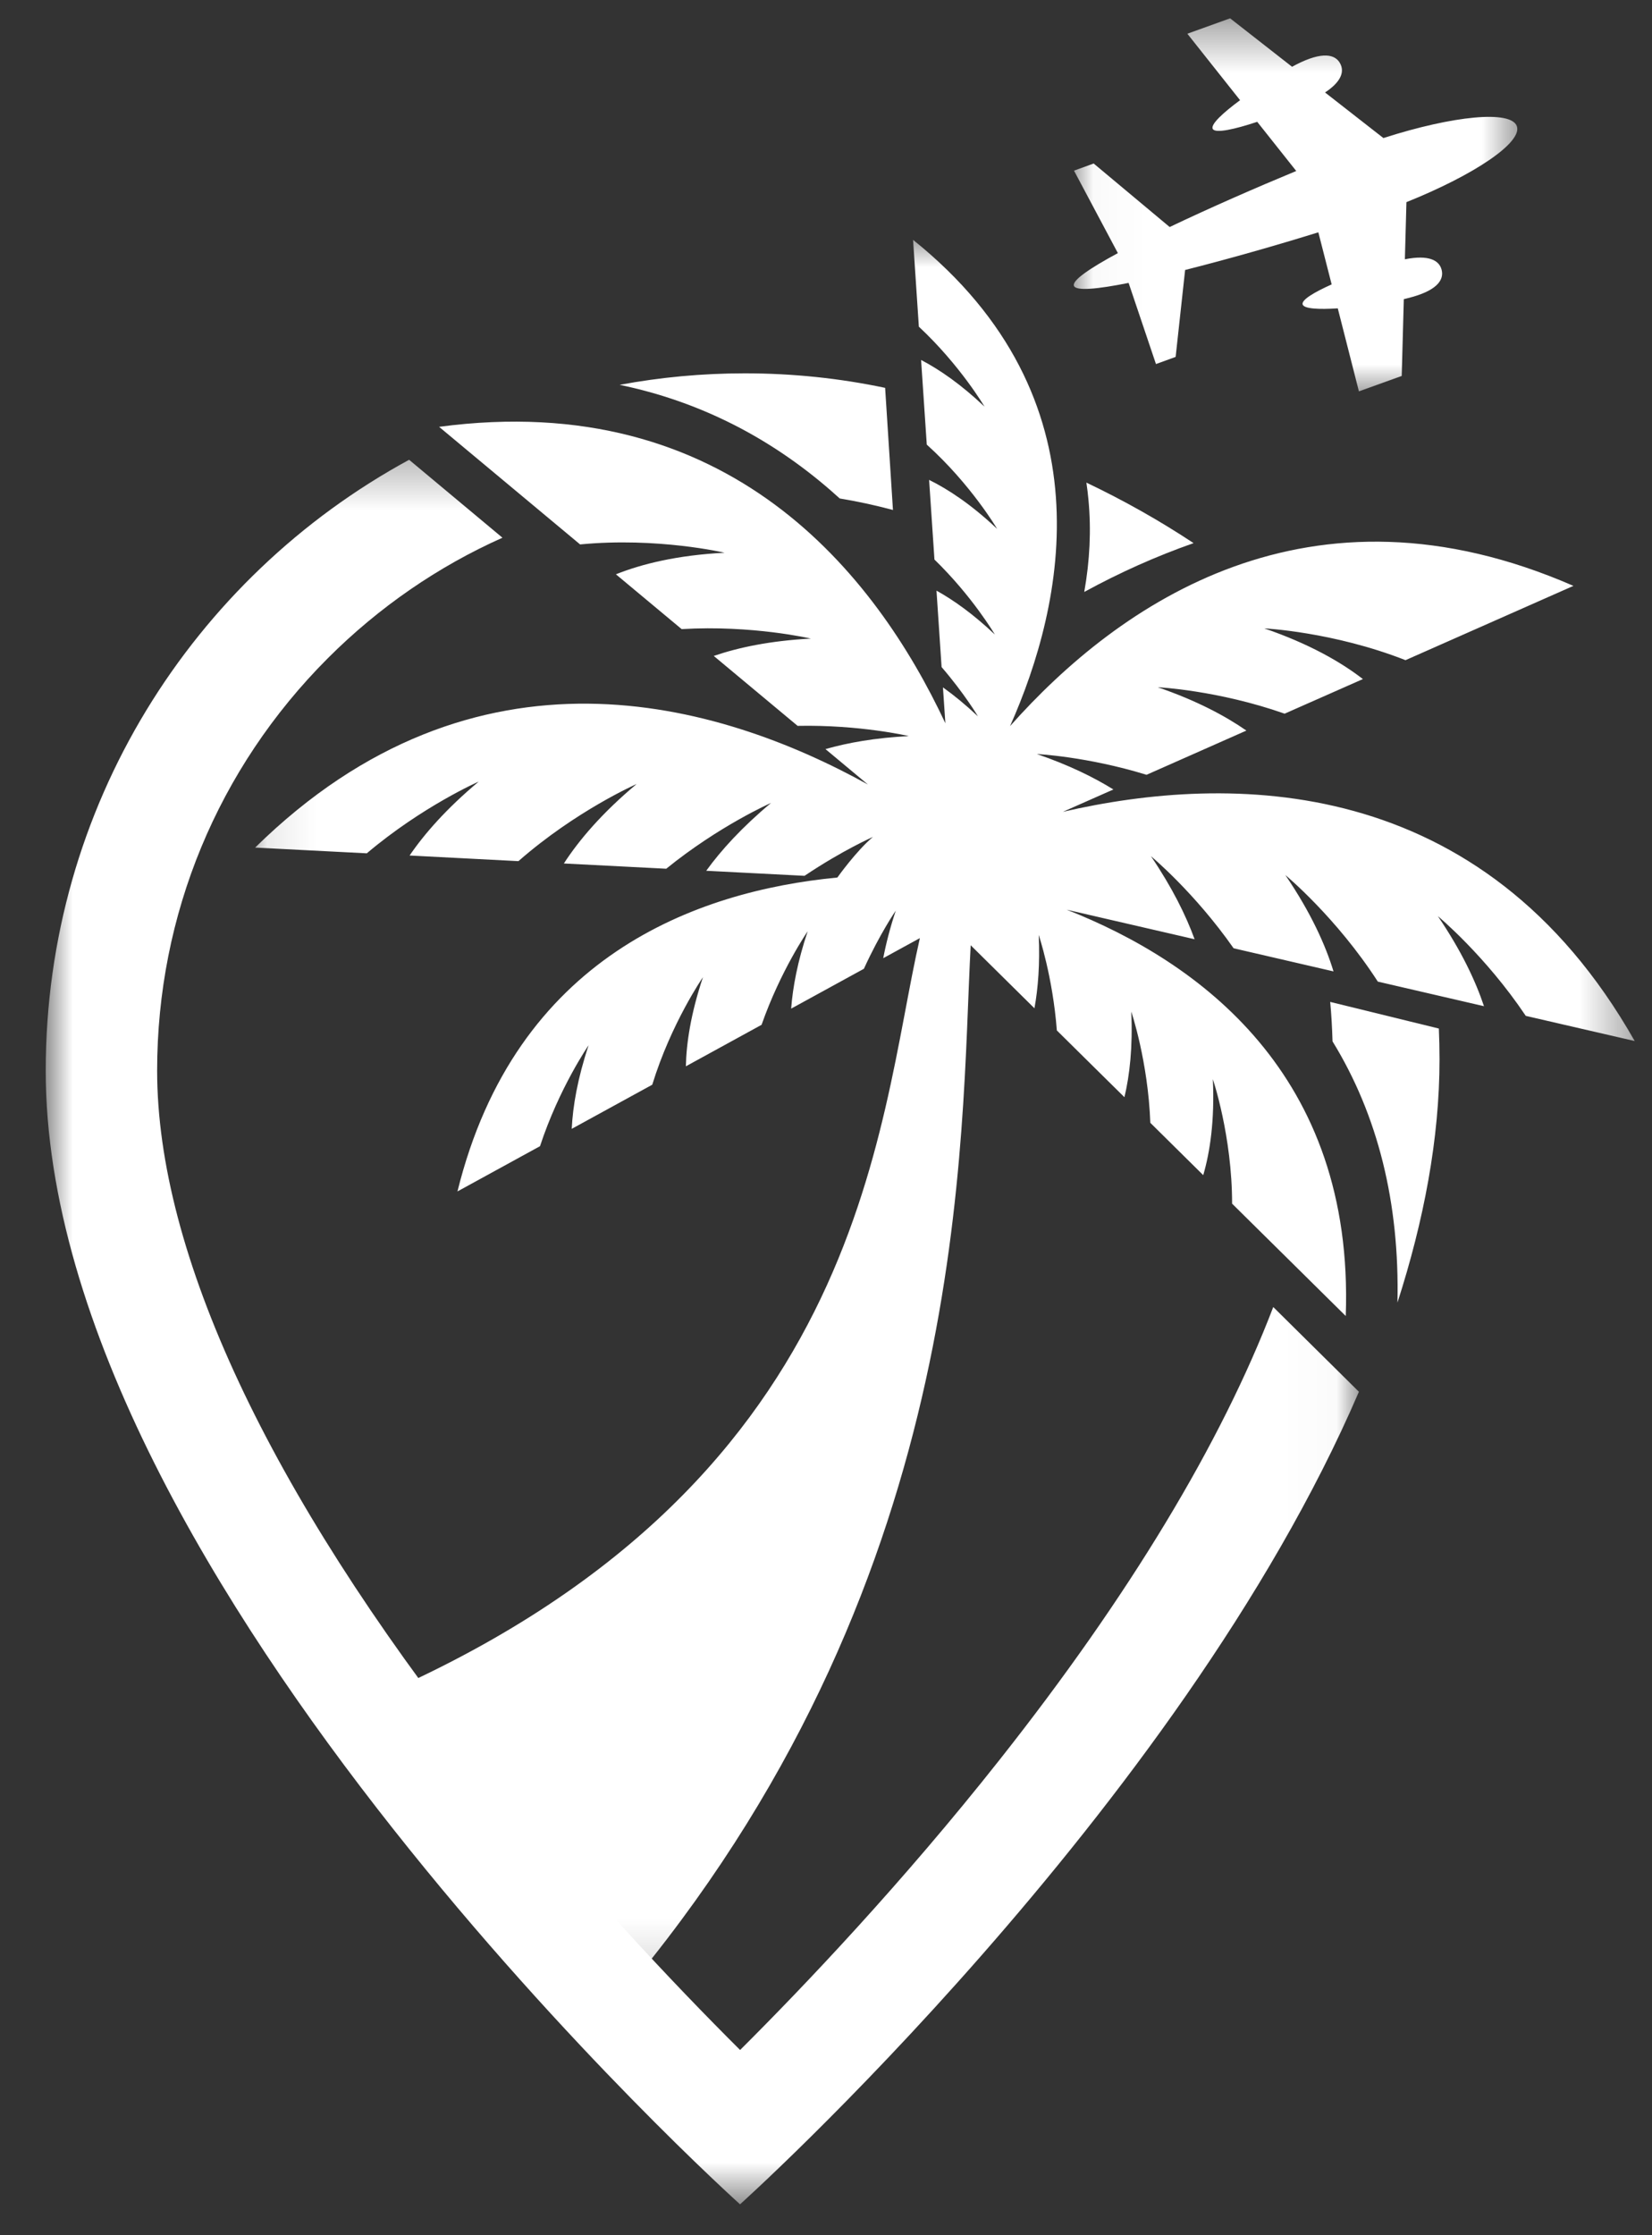 <svg width="34" height="46" viewBox="0 0 34 46" fill="none" xmlns="http://www.w3.org/2000/svg">
<rect x="0" y="0" width="34" height="46" fill="#333333" stroke="none"/>
<mask id="mask0_717_6770" style="mask-type:luminance" maskUnits="userSpaceOnUse" x="5" y="4" width="29" height="37">
<path d="M5.092 4.803H33.644V40.839H5.092V4.803Z" fill="white"/>
</mask>
<g mask="url(#mask0_717_6770)">
<path d="M21.875 16.707L21.88 16.705C21.875 16.707 22.915 16.247 22.915 16.247C22.508 15.994 21.993 15.742 21.34 15.518C21.34 15.518 22.37 15.567 23.597 15.945L25.652 15.035C25.213 14.73 24.622 14.416 23.828 14.143C23.828 14.143 25.063 14.203 26.439 14.687L28.05 13.975C27.595 13.623 26.946 13.25 26.021 12.932C26.021 12.932 27.438 13.001 28.927 13.586L32.383 12.057C26.948 9.686 23.035 12.414 20.788 14.943C21.902 12.44 22.854 8.198 18.792 4.936L18.911 6.723C19.763 7.518 20.262 8.368 20.262 8.368C19.776 7.909 19.337 7.606 18.957 7.408L19.074 9.15C19.985 9.97 20.522 10.884 20.522 10.884C19.994 10.386 19.522 10.073 19.122 9.876L19.232 11.515C20.018 12.279 20.475 13.058 20.475 13.058C20.033 12.64 19.629 12.352 19.274 12.155L19.379 13.728C19.859 14.286 20.127 14.742 20.127 14.742C19.874 14.504 19.634 14.308 19.407 14.146L19.457 14.885C18.017 11.81 15.003 7.987 9.037 8.784L11.939 11.204C13.532 11.05 14.913 11.375 14.913 11.375C13.937 11.425 13.21 11.606 12.676 11.819L14.029 12.947C15.485 12.86 16.689 13.142 16.689 13.142C15.85 13.186 15.196 13.325 14.69 13.499L16.416 14.938C17.7 14.912 18.704 15.148 18.704 15.148C18.015 15.184 17.45 15.284 16.989 15.416C16.989 15.416 17.863 16.145 17.858 16.141L17.863 16.145C14.783 14.441 9.795 12.98 5.251 17.443L7.549 17.561C8.692 16.594 9.852 16.085 9.852 16.085C9.193 16.637 8.74 17.152 8.43 17.606L10.67 17.722C11.854 16.683 13.102 16.135 13.102 16.135C12.388 16.733 11.916 17.29 11.605 17.77L13.712 17.878C14.807 16.99 15.869 16.524 15.869 16.524C15.27 17.025 14.841 17.497 14.535 17.92L16.558 18.024C17.343 17.497 17.966 17.224 17.966 17.224C17.623 17.511 17.234 18.059 17.234 18.059C14.336 18.338 10.61 19.681 9.415 24.519L11.114 23.588C11.508 22.388 12.114 21.511 12.114 21.511C11.886 22.198 11.789 22.768 11.767 23.231L13.424 22.323C13.814 21.055 14.467 20.111 14.467 20.111C14.219 20.855 14.126 21.462 14.116 21.944L15.674 21.09C16.067 19.969 16.623 19.165 16.623 19.165C16.414 19.79 16.316 20.318 16.283 20.757L17.78 19.937C18.11 19.212 18.436 18.74 18.436 18.74C18.317 19.098 18.234 19.424 18.178 19.719L18.932 19.306C18.041 23.207 17.834 30.666 7.511 35.026L13.091 40.707C20.019 32.267 19.762 23.449 19.978 19.453L21.29 20.75C21.365 20.34 21.404 19.842 21.378 19.241C21.378 19.241 21.666 20.092 21.751 21.206L23.142 22.58C23.25 22.128 23.315 21.549 23.283 20.819C23.283 20.819 23.628 21.838 23.675 23.107L24.764 24.184C24.904 23.704 25 23.06 24.962 22.209C24.962 22.209 25.358 23.378 25.358 24.771L27.697 27.083C27.876 22.102 24.662 19.786 21.953 18.721L24.586 19.329C24.408 18.839 24.126 18.267 23.688 17.62C23.688 17.62 24.581 18.36 25.389 19.515L27.445 19.991C27.278 19.443 26.977 18.778 26.454 18.008C26.454 18.008 27.504 18.878 28.357 20.201L30.542 20.707C30.368 20.185 30.075 19.564 29.593 18.854C29.593 18.854 30.568 19.662 31.402 20.906L33.644 21.424C30.501 15.883 25.304 15.916 21.875 16.707Z" fill="white"/>
</g>
<mask id="mask1_717_6770" style="mask-type:luminance" maskUnits="userSpaceOnUse" x="0" y="9" width="28" height="37">
<path d="M0.941 9.308H27.975V45.37H0.941V9.308Z" fill="white"/>
</mask>
<g mask="url(#mask1_717_6770)">
<path d="M26.205 26.898C25.136 29.694 23.241 32.839 20.578 36.209C18.571 38.749 16.557 40.868 15.232 42.188C13.894 40.855 11.857 38.713 9.842 36.157C5.519 30.671 3.234 25.787 3.234 22.034C3.234 18.828 4.482 15.813 6.747 13.546C7.802 12.491 9.019 11.656 10.341 11.066L8.42 9.462C3.965 11.884 0.941 16.605 0.941 22.034C0.941 32.521 15.231 45.364 15.231 45.364C15.231 45.364 24.268 37.242 27.968 28.642L26.205 26.898Z" fill="white"/>
</g>
<mask id="mask2_717_6770" style="mask-type:luminance" maskUnits="userSpaceOnUse" x="22" y="0" width="10" height="9">
<path d="M22.029 0.37H31.398V8.227H22.029V0.37Z" fill="white"/>
</mask>
<g mask="url(#mask2_717_6770)">
<path d="M31.218 2.596C31.098 2.263 29.912 2.379 28.472 2.841L27.271 1.903C27.608 1.68 27.669 1.475 27.585 1.312C27.486 1.116 27.22 1.052 26.68 1.327C26.654 1.341 26.623 1.357 26.592 1.374L25.317 0.377L24.437 0.694L25.522 2.062C25.175 2.318 24.912 2.559 24.959 2.652C25.01 2.752 25.418 2.659 25.875 2.507L26.678 3.519C25.857 3.859 24.899 4.278 24.073 4.672L22.509 3.365L22.104 3.512L23.007 5.209C22.43 5.52 22.063 5.771 22.102 5.881C22.142 5.993 22.584 5.951 23.228 5.822L23.791 7.492L24.196 7.345L24.391 5.556C25.279 5.332 26.284 5.045 27.133 4.781L27.407 5.853C27.052 6.012 26.786 6.169 26.809 6.263C26.832 6.356 27.143 6.371 27.533 6.346L27.968 8.054L28.849 7.737L28.892 6.156C28.922 6.149 28.951 6.143 28.977 6.135C29.564 5.99 29.724 5.767 29.671 5.555C29.623 5.358 29.409 5.238 28.914 5.336L28.946 4.16C30.349 3.597 31.338 2.929 31.218 2.596Z" fill="white"/>
</g>
<path d="M17.1 10.096C17.161 10.149 17.222 10.203 17.282 10.258C17.652 10.319 18.017 10.399 18.378 10.495L18.217 7.982C17.283 7.785 16.318 7.683 15.329 7.683C14.45 7.683 13.589 7.764 12.753 7.92C14.364 8.254 15.82 8.982 17.1 10.096Z" fill="white"/>
<path d="M24.565 11.177C23.873 10.719 23.136 10.302 22.359 9.932C22.376 10.05 22.392 10.169 22.402 10.289C22.46 10.906 22.43 11.538 22.315 12.182C23.045 11.783 23.796 11.447 24.565 11.177Z" fill="white"/>
<path d="M28.923 20.998L27.377 20.619C27.402 20.889 27.417 21.159 27.425 21.431C28.359 22.952 28.807 24.755 28.761 26.807C29.305 25.119 29.627 23.431 29.627 21.801C29.627 21.589 29.622 21.377 29.613 21.167L28.923 20.998Z" fill="white"/>
</svg>
